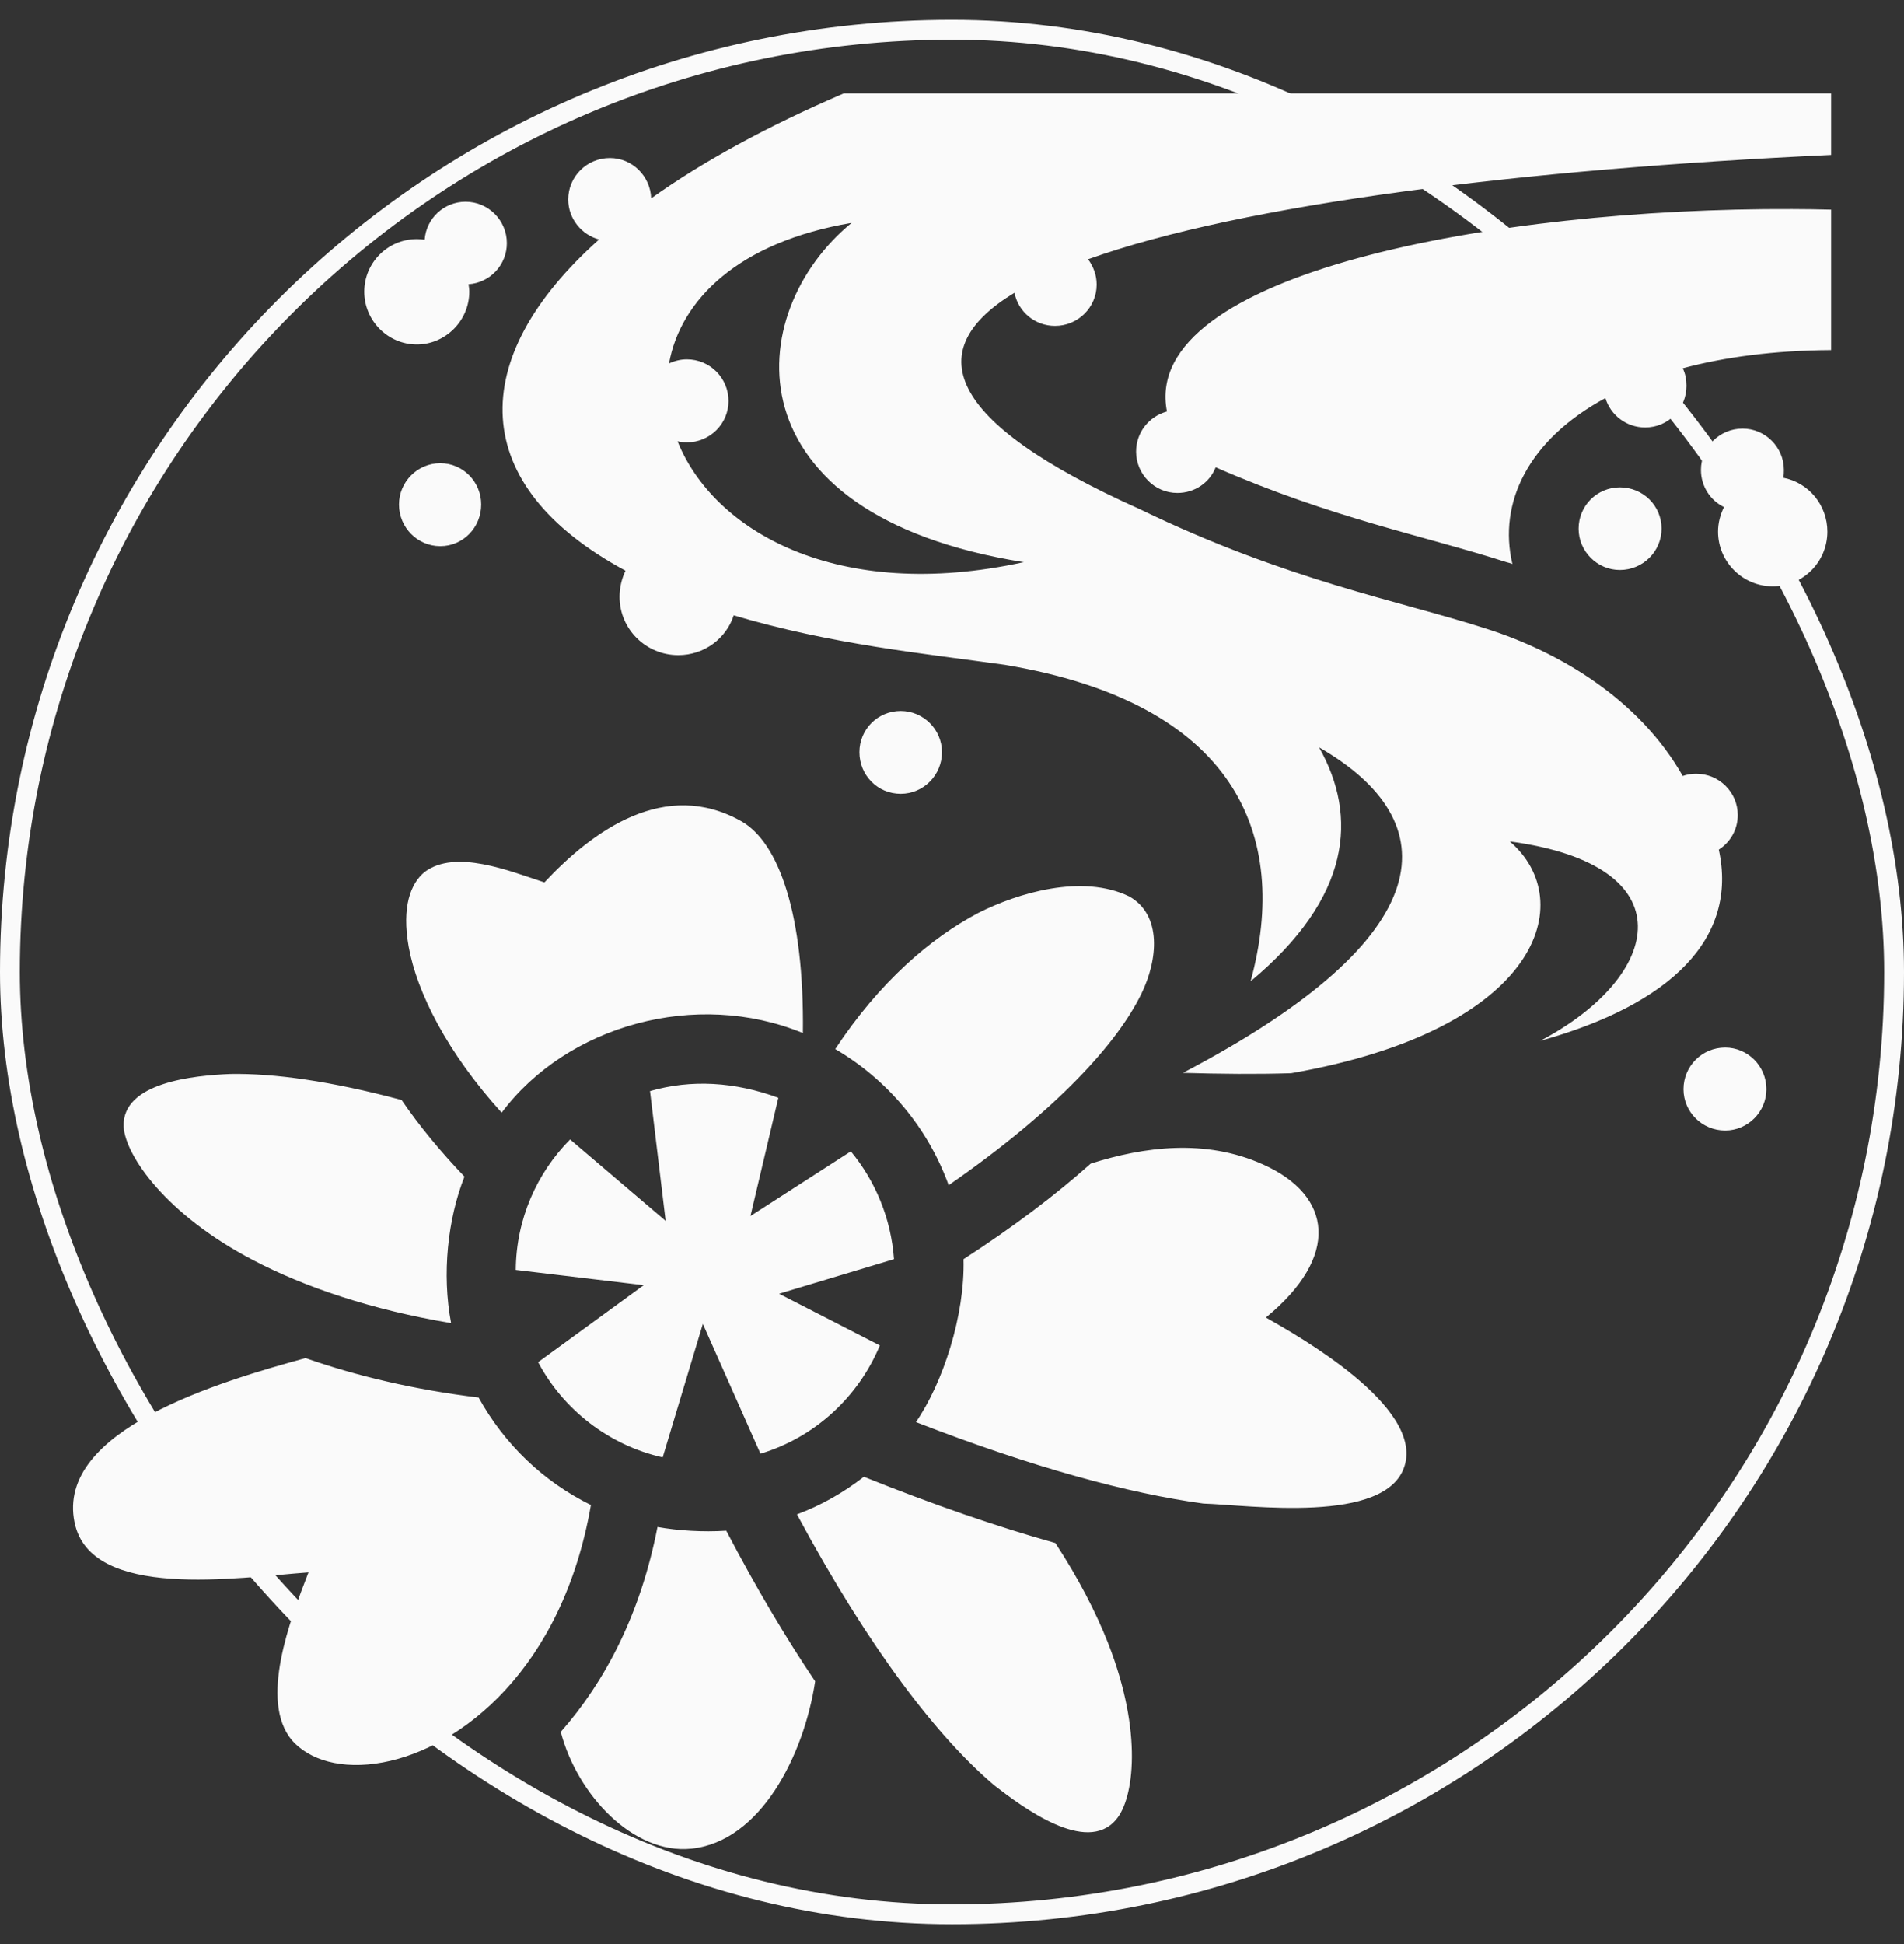 <svg width="48" height="49" viewBox="0 0 48 49" fill="none" xmlns="http://www.w3.org/2000/svg">
<rect x="0" y="0" width="48" height="49" fill="#333333" stroke="none"/>
<rect x="0.25" y="0.75" width="47.5" height="47.5" rx="23.75" stroke="#FAFAFA" stroke-width="0.5"/>
<path d="M21.272 2.353C19.341 3.182 17.709 4.076 16.416 4.999C16.397 4.436 15.938 3.982 15.375 3.982C14.794 3.982 14.325 4.45 14.325 5.026C14.325 5.511 14.662 5.918 15.103 6.036C11.728 9.049 11.784 12.238 15.769 14.384C15.675 14.581 15.619 14.806 15.619 15.041C15.619 15.856 16.284 16.512 17.1 16.512C17.756 16.512 18.309 16.091 18.497 15.509C20.962 16.241 23.259 16.466 25.331 16.756C31.125 17.722 32.541 21.031 31.528 24.734C34.069 22.616 34.237 20.581 33.253 18.837C36.497 20.703 36.413 23.591 29.822 27.041C30.769 27.069 31.678 27.078 32.55 27.05C38.831 25.953 39.816 22.709 38.062 21.209C42.553 21.809 41.925 24.603 38.831 26.234C42.131 25.316 43.819 23.647 43.331 21.416C43.622 21.228 43.809 20.909 43.809 20.544C43.809 19.972 43.341 19.503 42.759 19.503C42.638 19.503 42.525 19.522 42.422 19.559C41.325 17.628 39.319 16.428 37.444 15.838C35.288 15.144 32.438 14.628 28.744 12.838C23.738 10.597 23.25 8.787 25.575 7.38C25.669 7.858 26.091 8.215 26.597 8.215C27.178 8.215 27.647 7.746 27.647 7.174C27.647 6.93 27.562 6.715 27.431 6.535C31.341 5.135 38.428 4.263 46.163 3.904V2.353H21.272ZM11.738 5.084C11.194 5.084 10.744 5.505 10.706 6.041C10.641 6.031 10.575 6.026 10.509 6.026C9.778 6.026 9.183 6.621 9.183 7.352C9.183 8.083 9.778 8.683 10.509 8.683C11.231 8.683 11.831 8.083 11.831 7.352C11.831 7.287 11.822 7.23 11.812 7.165C12.356 7.127 12.778 6.677 12.778 6.129C12.778 5.551 12.309 5.084 11.738 5.084ZM45.178 5.269C37.716 5.236 28.734 6.893 29.419 10.372C28.969 10.494 28.641 10.897 28.641 11.384C28.641 11.956 29.109 12.425 29.681 12.425C30.122 12.425 30.497 12.162 30.647 11.778C33.581 13.062 35.906 13.503 37.978 14.169C38.025 14.178 38.081 14.197 38.128 14.216C37.763 12.669 38.531 11.084 40.472 10.034C40.603 10.466 41.006 10.775 41.475 10.775C42.056 10.775 42.516 10.306 42.516 9.724C42.516 9.565 42.487 9.415 42.422 9.283C43.472 9.002 44.719 8.833 46.163 8.824V5.283C45.834 5.274 45.506 5.27 45.178 5.269ZM21.469 5.617C18.712 7.877 18.3 12.969 25.809 14.169C21.094 15.2 17.981 13.372 17.081 11.122C17.156 11.141 17.241 11.15 17.316 11.15C17.897 11.15 18.366 10.681 18.366 10.109C18.366 9.527 17.897 9.058 17.316 9.058C17.156 9.058 17.006 9.096 16.866 9.162C17.156 7.558 18.619 6.099 21.469 5.617ZM43.931 10.803C43.35 10.803 42.881 11.272 42.881 11.844C42.881 12.256 43.116 12.613 43.462 12.781C43.369 12.969 43.312 13.175 43.312 13.4C43.312 14.159 43.931 14.778 44.691 14.778C45.459 14.778 46.069 14.159 46.069 13.4C46.069 12.725 45.591 12.162 44.953 12.041C44.972 11.984 44.972 11.919 44.972 11.844C44.972 11.272 44.503 10.803 43.931 10.803ZM11.1 11.675C10.528 11.675 10.059 12.144 10.059 12.716C10.059 13.297 10.528 13.766 11.1 13.766C11.672 13.766 12.131 13.297 12.131 12.716C12.131 12.144 11.672 11.675 11.1 11.675ZM40.837 12.284C40.266 12.284 39.797 12.744 39.797 13.325C39.797 13.897 40.266 14.366 40.837 14.366C41.419 14.366 41.888 13.897 41.888 13.325C41.888 12.744 41.419 12.284 40.837 12.284ZM22.706 17.919C22.125 17.919 21.666 18.387 21.666 18.959C21.666 19.541 22.125 20.009 22.706 20.009C23.278 20.009 23.747 19.541 23.747 18.959C23.747 18.387 23.278 17.919 22.706 17.919ZM13.725 22.241C12.834 21.95 11.484 21.397 10.706 21.978C10.35 22.269 10.125 22.859 10.303 23.863C10.509 25.006 11.269 26.525 12.647 28.044C14.297 25.841 17.55 24.931 20.241 26.038C20.278 23.038 19.631 21.238 18.694 20.703C16.772 19.616 14.953 20.928 13.725 22.241ZM24.666 23.009C23.456 23.647 22.172 24.753 21.056 26.441C22.369 27.209 23.391 28.419 23.916 29.872C26.663 27.969 28.172 26.281 28.772 25.053C29.194 24.191 29.297 23.066 28.472 22.597C27.281 22.016 25.65 22.512 24.666 23.009ZM43.491 26.403C42.909 26.403 42.441 26.872 42.441 27.453C42.441 28.025 42.909 28.494 43.491 28.494C44.062 28.494 44.531 28.025 44.531 27.453C44.531 26.872 44.062 26.403 43.491 26.403ZM5.808 27.069C4.909 27.106 3.069 27.275 3.117 28.4C3.164 29.131 4.186 30.613 6.37 31.756C7.673 32.441 9.361 33.013 11.372 33.35C11.137 32.112 11.287 30.725 11.709 29.656C11.1 29.019 10.566 28.372 10.125 27.725C8.339 27.247 6.905 27.05 5.808 27.069ZM16.387 27.5L16.781 30.772L14.372 28.719C13.537 29.562 13.012 30.725 13.003 32.009L16.228 32.394L13.566 34.334C14.203 35.534 15.347 36.425 16.706 36.734L17.719 33.369L19.172 36.641C20.541 36.228 21.637 35.216 22.181 33.913L19.641 32.609L22.538 31.738C22.462 30.706 22.069 29.769 21.45 29.019L18.919 30.65L19.622 27.669C18.525 27.266 17.428 27.2 16.387 27.5ZM27.497 29.328C26.625 30.106 25.566 30.913 24.291 31.738C24.328 33.153 23.775 34.85 23.091 35.844C26.034 36.987 28.462 37.644 30.337 37.897C31.491 37.934 34.95 38.431 35.409 36.95C35.878 35.45 32.756 33.688 31.913 33.209C33.788 31.672 33.6 30.134 31.837 29.347C30.394 28.7 28.856 28.897 27.497 29.328ZM7.702 34.231C5.548 34.822 1.396 36.041 1.88 38.375C2.287 40.344 5.976 39.763 7.777 39.631C7.311 40.831 6.534 42.866 7.355 43.859C7.786 44.356 8.602 44.619 9.656 44.422C11.616 44.056 14.175 42.078 14.897 37.934C13.697 37.344 12.713 36.397 12.066 35.225C10.444 35.028 8.986 34.681 7.702 34.231ZM21.778 37.222C21.272 37.616 20.7 37.944 20.091 38.169C21.947 41.619 23.672 43.822 25.069 45.003C25.772 45.547 27.384 46.756 28.134 45.866C28.584 45.35 28.819 43.672 27.938 41.422C27.628 40.634 27.188 39.781 26.606 38.891C25.163 38.487 23.55 37.934 21.778 37.222ZM16.575 38.487C16.153 40.672 15.253 42.388 14.137 43.653C14.55 45.237 15.966 46.747 17.428 46.597C19.172 46.419 20.269 44.244 20.55 42.378C19.819 41.291 19.069 40.034 18.309 38.581C17.728 38.619 17.1 38.581 16.575 38.487Z" fill="#FAFAFA"/>
</svg>
